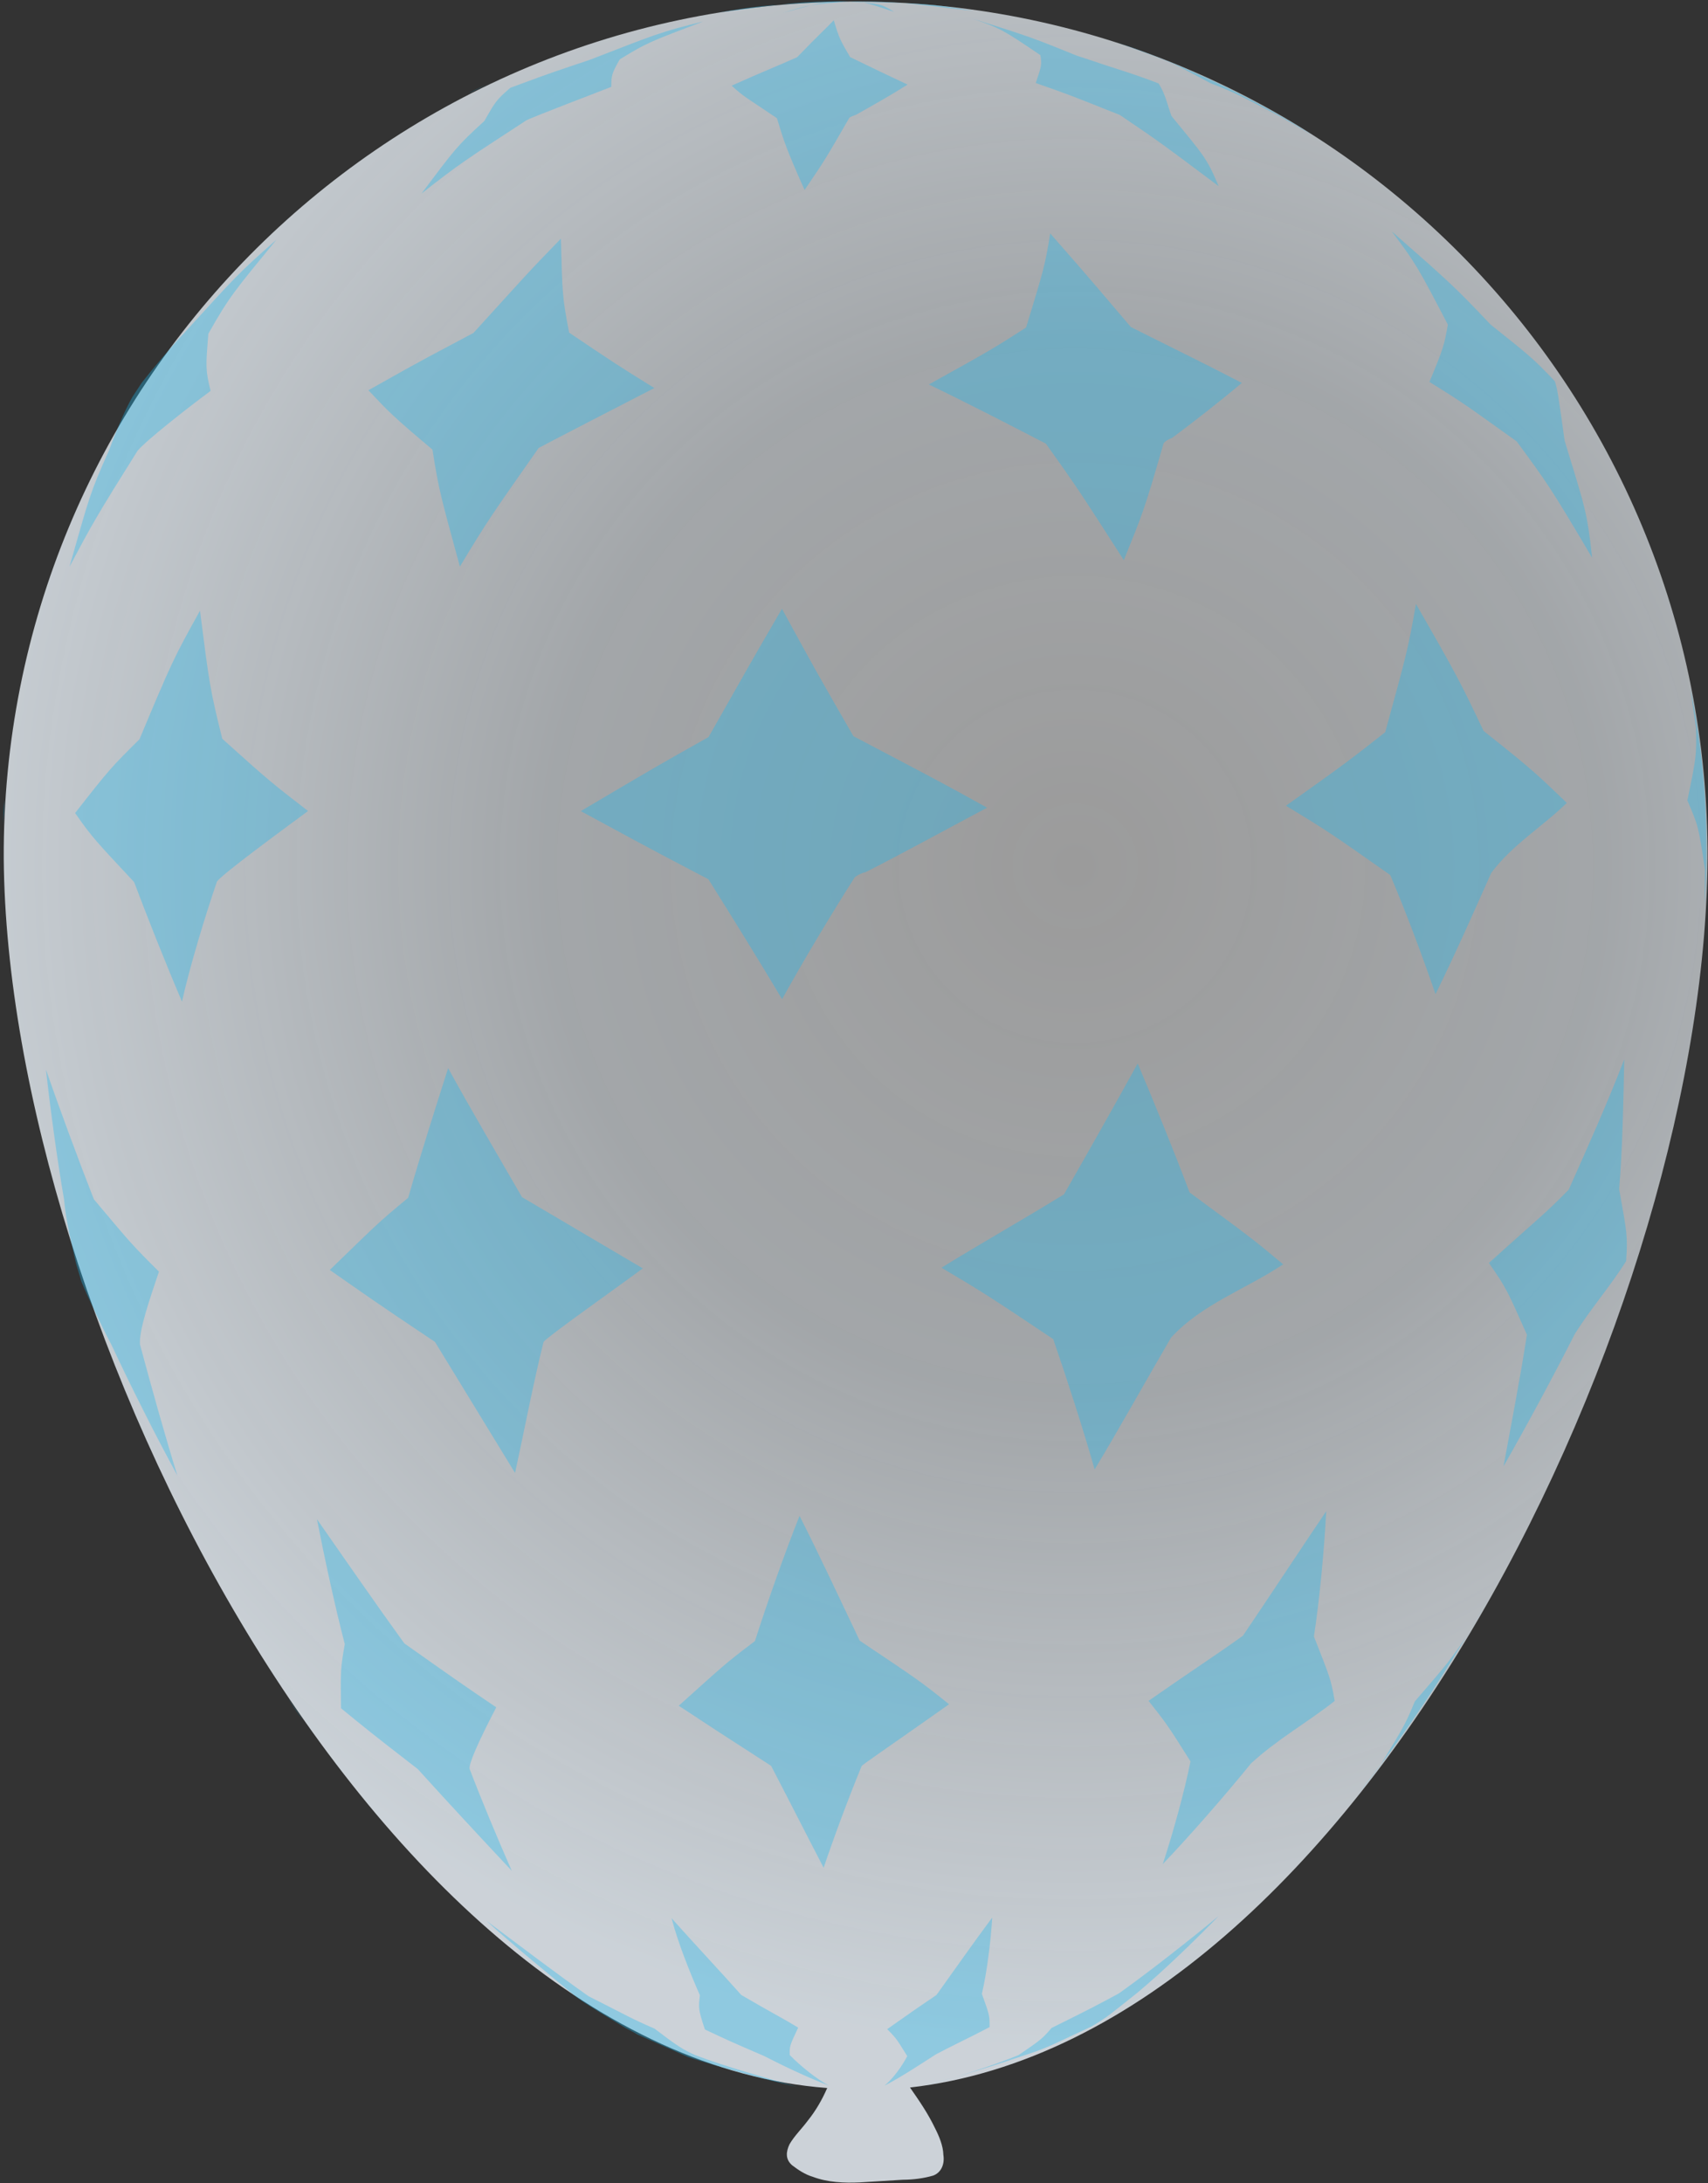 <svg width="428" height="547" viewBox="0 0 428 547" fill="none" xmlns="http://www.w3.org/2000/svg">
<rect x="0" y="0" width="428" height="547" fill="#333333" stroke="none"/>
<path d="M427.883 212.509C427.009 94.493 330.718 -0.204 213.058 0.389C95.042 1.262 0.345 97.554 0.938 215.213C1.872 329.998 93.64 514.535 207.285 523.184C205.947 526.264 204.328 528.987 202.427 531.352C200.883 533.436 199.059 535.163 197.835 537.285C196.968 539.126 196.74 541.042 198.505 542.548C199.988 543.696 201.791 544.882 203.669 545.429C207.388 546.843 211.579 547.017 215.488 546.834C219.077 546.613 222.667 546.392 226.257 546.17C228.85 546.155 231.481 545.819 233.831 545.127C235.862 544.397 236.766 542.236 236.393 539.925C236.339 537.651 235.328 535.263 234.278 533.194C232.459 529.415 230.246 526.236 228.032 523.058C340.67 510.207 428.612 326.298 427.883 212.509Z" fill="url(#paint0_radial_307_57)"/>
<path d="M212.421 0.301C192.876 1.218 191.918 1.104 179.681 3.213C198.777 0.623 199.774 0.418 212.421 0.301ZM212.74 0.339C205.599 0.462 205.242 0.744 196.2 3.232C202.93 1.117 203.249 1.155 212.74 0.339ZM212.74 0.339C216.292 0.437 216.611 0.475 224.088 2.984C220.764 0.969 220.764 0.969 212.74 0.339ZM212.74 0.339C224.072 0.39 225.35 0.542 243.876 2.744C232.772 0.777 231.776 0.982 212.74 0.339ZM117.361 23.34L120.106 22.047L122.851 20.753C121.14 21.522 119.391 22.609 117.361 23.34ZM131.766 30.235C132.124 29.954 135.188 28.698 153.181 21.767C153.203 18.854 153.241 18.534 155.294 14.891C162.29 10.54 163.286 10.334 176.183 5.388C165.506 8.006 164.472 8.531 147.833 14.976C140.069 17.617 139.749 17.579 127.886 21.999C124.632 24.852 124.274 25.133 121.393 30.298C114.489 36.604 114.093 37.205 105.623 48.508C115.273 40.908 116.664 40.102 131.766 30.235ZM212.837 29.505C213.194 29.224 213.871 28.98 214.548 28.737C218.366 26.599 223.574 23.655 227.43 21.198C220.988 18.164 220.988 18.164 213.024 14.302C210.605 10.127 210.324 9.77 208.939 5.07C206.718 7.398 205.646 8.242 199.738 14.343C194.605 16.648 191.898 17.622 183.343 21.464C186.553 24.437 187.192 24.513 194.684 29.615C196.556 35.668 196.761 36.664 201.615 47.607C206.717 40.115 206.717 40.115 212.837 29.505ZM293.551 29.056C292.577 26.349 291.96 23.36 290.309 20.897C282.871 18.069 281.593 17.917 269.759 13.919C259.56 9.791 258.639 9.358 243.649 4.661C250.806 7.131 251.406 7.526 260.701 13.814C261.074 16.126 261.036 16.446 259.546 20.804C267.943 23.745 267.943 23.745 280.622 28.816C289.916 35.103 290.517 35.499 305.387 46.66C302.352 39.497 301.751 39.101 293.551 29.056ZM328.931 33.91C313.871 24.345 297.305 16.545 279.873 10.586L288.871 13.923C295.069 16.279 295.351 16.637 303.276 20.818C310.395 23.608 310.676 23.965 320.442 29.013L328.931 33.91ZM34.474 112.937C36.732 110.29 46.382 102.69 52.776 97.944C51.468 92.605 51.543 91.966 52.211 83.623C57.541 74.214 58.651 73.051 69.265 60.059C59.859 68.335 59.106 69.218 46.066 83.541C42.736 87.032 38.577 92.045 35.528 95.893C34.737 97.095 33.946 98.297 33.156 99.499C31.103 103.142 28.822 108.702 27.37 112.74C22.528 123.503 22.414 124.461 17.413 142.007C23.252 131.039 24.081 129.518 34.474 112.937ZM134.976 112.249C134.976 112.249 136.367 111.442 163.971 97.231C154.92 91.62 154.319 91.224 142.621 83.355C140.809 74.07 140.923 73.111 140.563 59.787C132.078 68.497 131.682 69.097 118.642 83.421C108.262 88.989 107.943 88.951 92.316 97.784C97.496 103.259 98.059 103.974 108.365 112.649C110.025 123.212 110.512 124.566 115.246 141.973C122.119 130.481 123.662 128.397 134.976 112.249ZM291.573 111.101C291.969 110.501 293.003 109.976 293.68 109.732C299.003 105.83 306.15 100.2 311.192 95.941C301.426 90.893 298.665 89.593 283.377 81.945C275.983 73.291 274.295 71.147 263.166 58.486C261.859 66.754 261.388 67.993 257.124 82.064C249.056 87.26 247.665 88.066 232.752 96.336C242.556 101.064 252.322 106.112 262.088 111.16C270.137 122.483 270.137 122.483 281.616 140.368C286.215 128.929 286.61 128.328 291.573 111.101ZM392.075 110.413C390.324 97.896 390.324 97.896 389.631 95.546C384.451 90.071 383.569 89.318 373.506 81.319C364.872 72.195 363.708 71.085 348.747 57.969C354.901 66.151 355.426 67.185 362.813 81.344C361.886 86.417 361.81 87.056 358.192 95.696C367.243 101.307 367.524 101.664 380.067 110.606C387.872 121.251 388.435 121.966 398.956 139.738C397.729 128.254 397.204 127.22 392.075 110.413ZM0.648 206.745L1.028 203.551L1.088 200.319C0.823 202.555 0.914 204.509 0.648 206.745ZM54.359 220.903C55.545 219.101 71.156 207.675 77.194 203.21C68.294 196.321 67.693 195.926 55.698 185.106C52.631 172.755 52.463 171.44 50.117 153.021C43.526 164.871 43.093 165.791 34.951 185.231C27.971 192.176 27.613 192.458 18.824 203.722C23.252 210.08 24.134 210.832 33.612 221.029C37.059 230.185 41.799 242.086 45.603 250.961C47.662 241.811 51.379 229.62 54.359 220.903ZM214.188 219.816C214.903 219.254 215.937 218.729 216.934 218.523C226.241 213.798 238.37 207.142 247.359 202.379C235.509 195.788 232.147 194.092 213.855 184.468C204.459 168.126 204.459 168.126 195.946 152.537C188.207 165.87 188.207 165.87 177.548 184.687C164.704 191.907 164.704 191.907 145.541 203.235C155.589 208.64 159.833 211.088 177.524 220.318C183.245 229.42 190.578 241.305 195.98 250.37C201.347 240.642 208.615 228.548 214.188 219.816ZM373.699 218.691C379.082 211.557 386.397 207.243 392.625 201.181C385.642 194.52 384.798 193.448 371.768 183.153C366.07 171.138 365.02 169.069 354.818 151.336C352.774 163.079 352.265 164.638 347.112 183.462C338.535 190.217 337.105 191.343 322.247 201.886C332.819 208.326 332.819 208.326 348.366 219.244C352.17 228.118 356.591 239.981 359.719 249.099C364.409 239.615 369.723 227.613 373.699 218.691ZM427.603 212.141C427.6 198.535 426.244 185.417 423.572 172.466L424.989 182.352C425.15 189.174 425.074 189.813 422.825 200.559C425.617 207.046 425.617 207.046 427.239 217.928L427.172 226.667C427.422 221.837 427.672 217.008 427.603 212.141ZM35.071 336.848C34.85 333.258 37.32 326.101 39.828 318.625C33.165 312.002 32.883 311.645 23.519 300.49C19.791 290.976 14.883 277.759 11.512 267.965C12.609 277.813 14.323 290.65 16.059 300.575C16.448 305.48 17.962 311.815 19.028 316.476C19.477 318.15 19.964 319.503 20.413 321.176C22.437 325.952 25.548 332.477 27.93 336.971C32.578 346.917 39.121 360.005 44.447 369.708C41.395 359.951 37.765 346.886 35.071 336.848ZM136.212 336.236C137.002 335.034 154.682 322.558 161.077 317.811C148.664 310.505 148.664 310.505 130.805 299.96C125.16 290.219 117.621 277.337 112.296 267.634C109.202 277.308 105.052 290.42 102.278 300.133C94.378 306.644 93.982 307.245 82.638 318.206C91.613 324.456 93.096 325.604 109 336.241C114.965 346.02 123.105 359.297 129.069 369.076C131.204 359.288 133.757 345.986 136.212 336.236ZM293.448 335.164C301.257 326.698 312.048 323.122 321.546 316.8C313.886 310.383 313.285 309.987 298.096 298.788C294.405 288.955 289.14 276.02 285.092 266.468C279.725 276.196 272.343 289.248 266.618 299.258C256.482 305.503 246.064 311.392 235.927 317.638C246.819 324.115 247.42 324.51 263.925 335.542C267.296 345.337 271.565 358.478 274.297 368.197C280.341 358.226 287.761 344.854 293.448 335.164ZM394.627 334.233C398.619 327.904 403.492 322.329 407.484 316.001C407.924 309.574 407.68 308.897 405.739 297.977C406.559 288.356 406.837 275.108 407.018 265.411C403.248 275.329 397.501 288.251 393.092 298.093C386.826 304.475 385.792 305 373.094 316.448C377.521 322.805 377.764 323.482 382.618 334.425C381.122 344.289 378.569 357.591 376.754 367.417C382.478 357.408 389.541 344.318 394.627 334.233ZM76.019 431.121L74.087 428.3L72.155 425.479C73.243 427.228 74.612 429.334 76.019 431.121ZM117.668 443.198C117.5 441.882 119.742 436.642 124.357 427.796C115.663 421.904 115.663 421.904 101.318 411.777C94.639 402.56 86.066 390.204 79.425 380.668C81.236 389.953 83.946 402.585 86.397 411.947C85.356 417.978 85.318 418.297 85.457 428.032C91.953 433.339 92.835 434.092 104.701 443.276C111.57 450.896 121.048 461.092 128.236 468.749C124.919 461.228 120.627 451 117.668 443.198ZM215.896 442.564C215.934 442.244 220.146 439.506 237.826 427.03C230.729 421.327 230.128 420.932 215.426 411.086C211.021 401.816 205.079 389.124 200.354 379.816C196.66 389.095 192.266 401.531 189.173 411.205C181.348 417.078 180.953 417.678 170.079 427.4C179.693 433.726 179.693 433.726 193.232 442.461C197.188 450.058 202.438 460.4 206.394 467.997C208.902 460.521 212.711 450.283 215.896 442.564ZM313.485 441.853C320.032 435.829 327.667 431.553 334.457 426.206C333.505 420.585 333.224 420.228 329.252 410.038C330.673 400.813 331.834 388.317 332.334 378.658C326.046 387.953 317.744 400.572 311.456 409.866C303.669 415.42 300.529 417.314 287.815 426.169C292.318 431.887 292.599 432.244 298.32 441.347C296.732 449.256 293.92 459.288 291.374 467.084C298.035 460.101 307.03 449.832 313.485 441.853ZM340.066 449.872C351.867 435.077 362.937 418.253 372.767 400.957L367.476 410.046C363.56 415.735 363.165 416.336 354.527 426.323C352.247 431.883 351.851 432.484 346.202 441.855L340.066 449.872ZM174.56 515.071C171.16 513.695 169.076 512.152 164.026 508.312C157.865 505.636 157.583 505.279 147.498 500.193C139.725 494.734 129.623 487.055 121.888 481.276C128.308 487.222 137.77 494.826 144.547 500.49C147.833 502.824 152.678 505.668 156.002 507.683C157.204 508.473 158.443 508.945 159.645 509.735C163.646 511.507 168.567 513.711 172.567 515.482C180.683 518.067 191.353 520.955 199.864 522.938C192.349 520.749 181.998 517.899 174.56 515.071ZM197.9 514.93C197.846 512.656 197.846 512.656 200.013 508.055C196.088 505.644 194.849 505.173 185.76 499.882C180.617 494.088 173.429 486.431 168.287 480.636C169.839 486.652 172.837 494.135 175.386 499.944C175.006 503.139 174.968 503.458 176.635 508.515C182.157 511.115 183.077 511.548 191.398 515.129C196.281 517.653 202.723 520.686 207.682 522.571C204.639 520.914 200.791 517.865 197.9 514.93ZM234.527 514.748C239.021 512.367 243.477 510.305 247.971 507.924C247.993 505.011 247.993 505.011 246.046 499.597C247.368 493.923 248.279 486.257 248.643 480.469C244.408 486.121 238.949 493.894 234.676 499.865C229.391 503.448 229.391 503.448 222.319 508.438C224.928 511.016 224.89 511.335 227.347 515.191C226.085 517.632 223.751 520.918 221.607 522.607C225.744 520.507 230.671 517.205 234.527 514.748ZM257.867 514.607C262.924 512.941 264.673 511.853 273.585 507.729C278.118 505.028 278.155 504.709 284.946 499.361C291.417 493.976 299.469 486.186 305.377 480.086C298.192 486.034 288.185 493.915 280.398 499.469C274.512 502.656 273.478 503.181 263.493 508.149C261.235 510.796 260.878 511.078 255.235 514.942C248.429 517.696 238.992 520.786 231.661 522.506C239.669 520.542 250.102 517.247 257.867 514.607ZM216.306 523.596L211.158 523.308L216.306 523.596ZM216.306 523.596L215.667 523.521L216.306 523.596ZM216.306 523.596L220.854 523.489L216.306 523.596Z" fill="#1DB8EE" fill-opacity="0.35"/>
<defs>
<radialGradient id="paint0_radial_307_57" cx="0" cy="0" r="1" gradientUnits="userSpaceOnUse" gradientTransform="translate(269.503 216.18) rotate(-0.397) scale(297.999 297.999)">
<stop offset="0.006" stop-color="white" stop-opacity="0.51"/>
<stop offset="0.449" stop-color="#EDF3F8" stop-opacity="0.6"/>
<stop offset="1" stop-color="#E6EEF5" stop-opacity="0.85"/>
</radialGradient>
</defs>
</svg>
